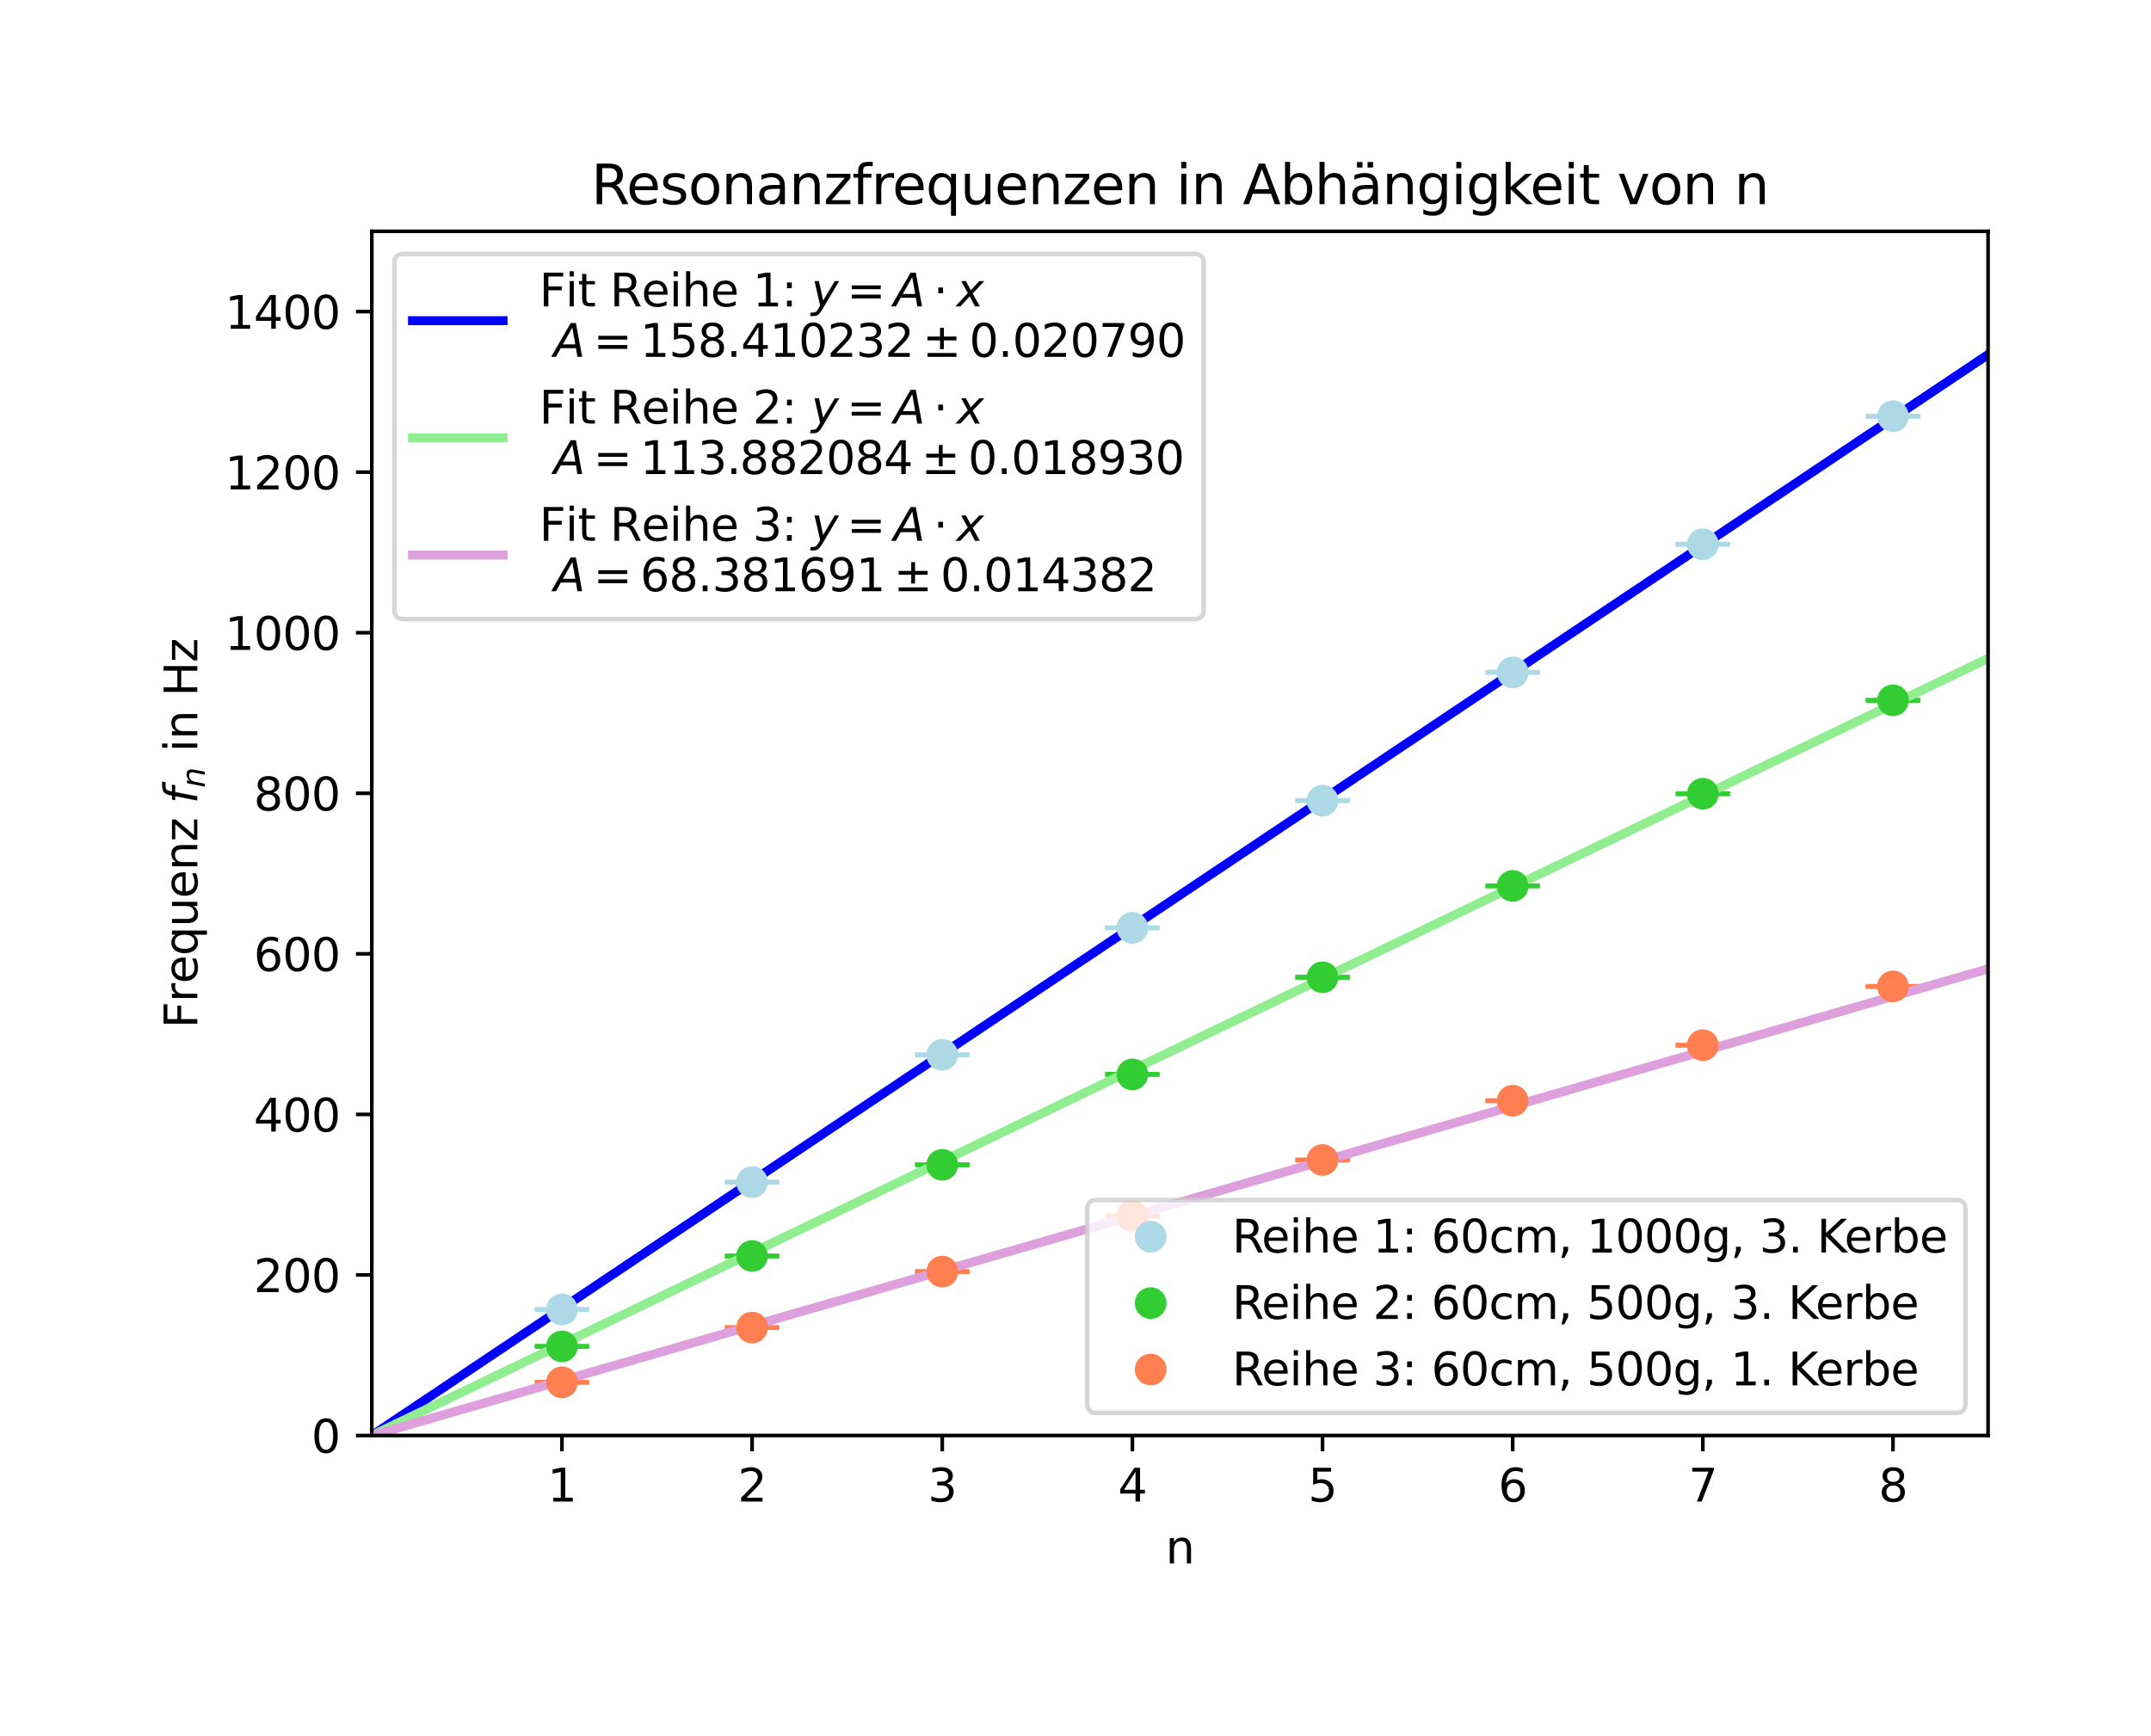 <?xml version="1.0" encoding="utf-8" standalone="no"?>
<!DOCTYPE svg PUBLIC "-//W3C//DTD SVG 1.1//EN"
  "http://www.w3.org/Graphics/SVG/1.1/DTD/svg11.dtd">
<svg xmlns:xlink="http://www.w3.org/1999/xlink" width="475.27pt" height="383.586pt" viewBox="0 0 475.27 383.586" xmlns="http://www.w3.org/2000/svg" version="1.1">
 <defs>
  <style type="text/css">*{stroke-linejoin: round; stroke-linecap: butt}</style>
 </defs>
 <g id="figure_1">
  <g id="patch_1">
   <path d="M 0 383.586 
L 475.27 383.586 
L 475.27 0 
L 0 0 
z
" style="fill: #ffffff"/>
  </g>
  <g id="axes_1">
   <g id="patch_2">
    <path d="M 82.15 317.23 
L 439.27 317.23 
L 439.27 51.118 
L 82.15 51.118 
z
" style="fill: #ffffff"/>
   </g>
   <g id="matplotlib.axis_1">
    <g id="xtick_1">
     <g id="line2d_1">
      <defs>
       <path id="m1a5e7a8544" d="M 0 0 
L 0 3.5 
" style="stroke: #000000; stroke-width: 0.8"/>
      </defs>
      <g>
       <use xlink:href="#m1a5e7a8544" x="124.164" y="317.23" style="stroke: #000000; stroke-width: 0.8"/>
      </g>
     </g>
     <g id="text_1">
      <!-- 1 -->
      <g transform="translate(120.983 331.829) scale(0.1 -0.1)">
       <defs>
        <path id="DejaVuSans-31" d="M 794 531 
L 1825 531 
L 1825 4091 
L 703 3866 
L 703 4441 
L 1819 4666 
L 2450 4666 
L 2450 531 
L 3481 531 
L 3481 0 
L 794 0 
L 794 531 
z
" transform="scale(0.016)"/>
       </defs>
       <use xlink:href="#DejaVuSans-31"/>
      </g>
     </g>
    </g>
    <g id="xtick_2">
     <g id="line2d_2">
      <g>
       <use xlink:href="#m1a5e7a8544" x="166.178" y="317.23" style="stroke: #000000; stroke-width: 0.8"/>
      </g>
     </g>
     <g id="text_2">
      <!-- 2 -->
      <g transform="translate(162.997 331.829) scale(0.1 -0.1)">
       <defs>
        <path id="DejaVuSans-32" d="M 1228 531 
L 3431 531 
L 3431 0 
L 469 0 
L 469 531 
Q 828 903 1448 1529 
Q 2069 2156 2228 2338 
Q 2531 2678 2651 2914 
Q 2772 3150 2772 3378 
Q 2772 3750 2511 3984 
Q 2250 4219 1831 4219 
Q 1534 4219 1204 4116 
Q 875 4013 500 3803 
L 500 4441 
Q 881 4594 1212 4672 
Q 1544 4750 1819 4750 
Q 2544 4750 2975 4387 
Q 3406 4025 3406 3419 
Q 3406 3131 3298 2873 
Q 3191 2616 2906 2266 
Q 2828 2175 2409 1742 
Q 1991 1309 1228 531 
z
" transform="scale(0.016)"/>
       </defs>
       <use xlink:href="#DejaVuSans-32"/>
      </g>
     </g>
    </g>
    <g id="xtick_3">
     <g id="line2d_3">
      <g>
       <use xlink:href="#m1a5e7a8544" x="208.192" y="317.23" style="stroke: #000000; stroke-width: 0.8"/>
      </g>
     </g>
     <g id="text_3">
      <!-- 3 -->
      <g transform="translate(205.011 331.829) scale(0.1 -0.1)">
       <defs>
        <path id="DejaVuSans-33" d="M 2597 2516 
Q 3050 2419 3304 2112 
Q 3559 1806 3559 1356 
Q 3559 666 3084 287 
Q 2609 -91 1734 -91 
Q 1441 -91 1130 -33 
Q 819 25 488 141 
L 488 750 
Q 750 597 1062 519 
Q 1375 441 1716 441 
Q 2309 441 2620 675 
Q 2931 909 2931 1356 
Q 2931 1769 2642 2001 
Q 2353 2234 1838 2234 
L 1294 2234 
L 1294 2753 
L 1863 2753 
Q 2328 2753 2575 2939 
Q 2822 3125 2822 3475 
Q 2822 3834 2567 4026 
Q 2313 4219 1838 4219 
Q 1578 4219 1281 4162 
Q 984 4106 628 3988 
L 628 4550 
Q 988 4650 1302 4700 
Q 1616 4750 1894 4750 
Q 2613 4750 3031 4423 
Q 3450 4097 3450 3541 
Q 3450 3153 3228 2886 
Q 3006 2619 2597 2516 
z
" transform="scale(0.016)"/>
       </defs>
       <use xlink:href="#DejaVuSans-33"/>
      </g>
     </g>
    </g>
    <g id="xtick_4">
     <g id="line2d_4">
      <g>
       <use xlink:href="#m1a5e7a8544" x="250.206" y="317.23" style="stroke: #000000; stroke-width: 0.8"/>
      </g>
     </g>
     <g id="text_4">
      <!-- 4 -->
      <g transform="translate(247.025 331.829) scale(0.1 -0.1)">
       <defs>
        <path id="DejaVuSans-34" d="M 2419 4116 
L 825 1625 
L 2419 1625 
L 2419 4116 
z
M 2253 4666 
L 3047 4666 
L 3047 1625 
L 3713 1625 
L 3713 1100 
L 3047 1100 
L 3047 0 
L 2419 0 
L 2419 1100 
L 313 1100 
L 313 1709 
L 2253 4666 
z
" transform="scale(0.016)"/>
       </defs>
       <use xlink:href="#DejaVuSans-34"/>
      </g>
     </g>
    </g>
    <g id="xtick_5">
     <g id="line2d_5">
      <g>
       <use xlink:href="#m1a5e7a8544" x="292.221" y="317.23" style="stroke: #000000; stroke-width: 0.8"/>
      </g>
     </g>
     <g id="text_5">
      <!-- 5 -->
      <g transform="translate(289.039 331.829) scale(0.1 -0.1)">
       <defs>
        <path id="DejaVuSans-35" d="M 691 4666 
L 3169 4666 
L 3169 4134 
L 1269 4134 
L 1269 2991 
Q 1406 3038 1543 3061 
Q 1681 3084 1819 3084 
Q 2600 3084 3056 2656 
Q 3513 2228 3513 1497 
Q 3513 744 3044 326 
Q 2575 -91 1722 -91 
Q 1428 -91 1123 -41 
Q 819 9 494 109 
L 494 744 
Q 775 591 1075 516 
Q 1375 441 1709 441 
Q 2250 441 2565 725 
Q 2881 1009 2881 1497 
Q 2881 1984 2565 2268 
Q 2250 2553 1709 2553 
Q 1456 2553 1204 2497 
Q 953 2441 691 2322 
L 691 4666 
z
" transform="scale(0.016)"/>
       </defs>
       <use xlink:href="#DejaVuSans-35"/>
      </g>
     </g>
    </g>
    <g id="xtick_6">
     <g id="line2d_6">
      <g>
       <use xlink:href="#m1a5e7a8544" x="334.235" y="317.23" style="stroke: #000000; stroke-width: 0.8"/>
      </g>
     </g>
     <g id="text_6">
      <!-- 6 -->
      <g transform="translate(331.053 331.829) scale(0.1 -0.1)">
       <defs>
        <path id="DejaVuSans-36" d="M 2113 2584 
Q 1688 2584 1439 2293 
Q 1191 2003 1191 1497 
Q 1191 994 1439 701 
Q 1688 409 2113 409 
Q 2538 409 2786 701 
Q 3034 994 3034 1497 
Q 3034 2003 2786 2293 
Q 2538 2584 2113 2584 
z
M 3366 4563 
L 3366 3988 
Q 3128 4100 2886 4159 
Q 2644 4219 2406 4219 
Q 1781 4219 1451 3797 
Q 1122 3375 1075 2522 
Q 1259 2794 1537 2939 
Q 1816 3084 2150 3084 
Q 2853 3084 3261 2657 
Q 3669 2231 3669 1497 
Q 3669 778 3244 343 
Q 2819 -91 2113 -91 
Q 1303 -91 875 529 
Q 447 1150 447 2328 
Q 447 3434 972 4092 
Q 1497 4750 2381 4750 
Q 2619 4750 2861 4703 
Q 3103 4656 3366 4563 
z
" transform="scale(0.016)"/>
       </defs>
       <use xlink:href="#DejaVuSans-36"/>
      </g>
     </g>
    </g>
    <g id="xtick_7">
     <g id="line2d_7">
      <g>
       <use xlink:href="#m1a5e7a8544" x="376.249" y="317.23" style="stroke: #000000; stroke-width: 0.8"/>
      </g>
     </g>
     <g id="text_7">
      <!-- 7 -->
      <g transform="translate(373.068 331.829) scale(0.1 -0.1)">
       <defs>
        <path id="DejaVuSans-37" d="M 525 4666 
L 3525 4666 
L 3525 4397 
L 1831 0 
L 1172 0 
L 2766 4134 
L 525 4134 
L 525 4666 
z
" transform="scale(0.016)"/>
       </defs>
       <use xlink:href="#DejaVuSans-37"/>
      </g>
     </g>
    </g>
    <g id="xtick_8">
     <g id="line2d_8">
      <g>
       <use xlink:href="#m1a5e7a8544" x="418.263" y="317.23" style="stroke: #000000; stroke-width: 0.8"/>
      </g>
     </g>
     <g id="text_8">
      <!-- 8 -->
      <g transform="translate(415.082 331.829) scale(0.1 -0.1)">
       <defs>
        <path id="DejaVuSans-38" d="M 2034 2216 
Q 1584 2216 1326 1975 
Q 1069 1734 1069 1313 
Q 1069 891 1326 650 
Q 1584 409 2034 409 
Q 2484 409 2743 651 
Q 3003 894 3003 1313 
Q 3003 1734 2745 1975 
Q 2488 2216 2034 2216 
z
M 1403 2484 
Q 997 2584 770 2862 
Q 544 3141 544 3541 
Q 544 4100 942 4425 
Q 1341 4750 2034 4750 
Q 2731 4750 3128 4425 
Q 3525 4100 3525 3541 
Q 3525 3141 3298 2862 
Q 3072 2584 2669 2484 
Q 3125 2378 3379 2068 
Q 3634 1759 3634 1313 
Q 3634 634 3220 271 
Q 2806 -91 2034 -91 
Q 1263 -91 848 271 
Q 434 634 434 1313 
Q 434 1759 690 2068 
Q 947 2378 1403 2484 
z
M 1172 3481 
Q 1172 3119 1398 2916 
Q 1625 2713 2034 2713 
Q 2441 2713 2670 2916 
Q 2900 3119 2900 3481 
Q 2900 3844 2670 4047 
Q 2441 4250 2034 4250 
Q 1625 4250 1398 4047 
Q 1172 3844 1172 3481 
z
" transform="scale(0.016)"/>
       </defs>
       <use xlink:href="#DejaVuSans-38"/>
      </g>
     </g>
    </g>
    <g id="text_9">
     <!-- n -->
     <g transform="translate(257.541 345.507) scale(0.1 -0.1)">
      <defs>
       <path id="DejaVuSans-6e" d="M 3513 2113 
L 3513 0 
L 2938 0 
L 2938 2094 
Q 2938 2591 2744 2837 
Q 2550 3084 2163 3084 
Q 1697 3084 1428 2787 
Q 1159 2491 1159 1978 
L 1159 0 
L 581 0 
L 581 3500 
L 1159 3500 
L 1159 2956 
Q 1366 3272 1645 3428 
Q 1925 3584 2291 3584 
Q 2894 3584 3203 3211 
Q 3513 2838 3513 2113 
z
" transform="scale(0.016)"/>
      </defs>
      <use xlink:href="#DejaVuSans-6e"/>
     </g>
    </g>
   </g>
   <g id="matplotlib.axis_2">
    <g id="ytick_1">
     <g id="line2d_9">
      <defs>
       <path id="m12c8ba978e" d="M 0 0 
L -3.5 0 
" style="stroke: #000000; stroke-width: 0.8"/>
      </defs>
      <g>
       <use xlink:href="#m12c8ba978e" x="82.15" y="317.23" style="stroke: #000000; stroke-width: 0.8"/>
      </g>
     </g>
     <g id="text_10">
      <!-- 0 -->
      <g transform="translate(68.787 321.029) scale(0.1 -0.1)">
       <defs>
        <path id="DejaVuSans-30" d="M 2034 4250 
Q 1547 4250 1301 3770 
Q 1056 3291 1056 2328 
Q 1056 1369 1301 889 
Q 1547 409 2034 409 
Q 2525 409 2770 889 
Q 3016 1369 3016 2328 
Q 3016 3291 2770 3770 
Q 2525 4250 2034 4250 
z
M 2034 4750 
Q 2819 4750 3233 4129 
Q 3647 3509 3647 2328 
Q 3647 1150 3233 529 
Q 2819 -91 2034 -91 
Q 1250 -91 836 529 
Q 422 1150 422 2328 
Q 422 3509 836 4129 
Q 1250 4750 2034 4750 
z
" transform="scale(0.016)"/>
       </defs>
       <use xlink:href="#DejaVuSans-30"/>
      </g>
     </g>
    </g>
    <g id="ytick_2">
     <g id="line2d_10">
      <g>
       <use xlink:href="#m12c8ba978e" x="82.15" y="281.749" style="stroke: #000000; stroke-width: 0.8"/>
      </g>
     </g>
     <g id="text_11">
      <!-- 200 -->
      <g transform="translate(56.062 285.548) scale(0.1 -0.1)">
       <use xlink:href="#DejaVuSans-32"/>
       <use xlink:href="#DejaVuSans-30" transform="translate(63.623 0)"/>
       <use xlink:href="#DejaVuSans-30" transform="translate(127.246 0)"/>
      </g>
     </g>
    </g>
    <g id="ytick_3">
     <g id="line2d_11">
      <g>
       <use xlink:href="#m12c8ba978e" x="82.15" y="246.267" style="stroke: #000000; stroke-width: 0.8"/>
      </g>
     </g>
     <g id="text_12">
      <!-- 400 -->
      <g transform="translate(56.062 250.066) scale(0.1 -0.1)">
       <use xlink:href="#DejaVuSans-34"/>
       <use xlink:href="#DejaVuSans-30" transform="translate(63.623 0)"/>
       <use xlink:href="#DejaVuSans-30" transform="translate(127.246 0)"/>
      </g>
     </g>
    </g>
    <g id="ytick_4">
     <g id="line2d_12">
      <g>
       <use xlink:href="#m12c8ba978e" x="82.15" y="210.785" style="stroke: #000000; stroke-width: 0.8"/>
      </g>
     </g>
     <g id="text_13">
      <!-- 600 -->
      <g transform="translate(56.062 214.585) scale(0.1 -0.1)">
       <use xlink:href="#DejaVuSans-36"/>
       <use xlink:href="#DejaVuSans-30" transform="translate(63.623 0)"/>
       <use xlink:href="#DejaVuSans-30" transform="translate(127.246 0)"/>
      </g>
     </g>
    </g>
    <g id="ytick_5">
     <g id="line2d_13">
      <g>
       <use xlink:href="#m12c8ba978e" x="82.15" y="175.304" style="stroke: #000000; stroke-width: 0.8"/>
      </g>
     </g>
     <g id="text_14">
      <!-- 800 -->
      <g transform="translate(56.062 179.103) scale(0.1 -0.1)">
       <use xlink:href="#DejaVuSans-38"/>
       <use xlink:href="#DejaVuSans-30" transform="translate(63.623 0)"/>
       <use xlink:href="#DejaVuSans-30" transform="translate(127.246 0)"/>
      </g>
     </g>
    </g>
    <g id="ytick_6">
     <g id="line2d_14">
      <g>
       <use xlink:href="#m12c8ba978e" x="82.15" y="139.822" style="stroke: #000000; stroke-width: 0.8"/>
      </g>
     </g>
     <g id="text_15">
      <!-- 1000 -->
      <g transform="translate(49.7 143.621) scale(0.1 -0.1)">
       <use xlink:href="#DejaVuSans-31"/>
       <use xlink:href="#DejaVuSans-30" transform="translate(63.623 0)"/>
       <use xlink:href="#DejaVuSans-30" transform="translate(127.246 0)"/>
       <use xlink:href="#DejaVuSans-30" transform="translate(190.869 0)"/>
      </g>
     </g>
    </g>
    <g id="ytick_7">
     <g id="line2d_15">
      <g>
       <use xlink:href="#m12c8ba978e" x="82.15" y="104.341" style="stroke: #000000; stroke-width: 0.8"/>
      </g>
     </g>
     <g id="text_16">
      <!-- 1200 -->
      <g transform="translate(49.7 108.14) scale(0.1 -0.1)">
       <use xlink:href="#DejaVuSans-31"/>
       <use xlink:href="#DejaVuSans-32" transform="translate(63.623 0)"/>
       <use xlink:href="#DejaVuSans-30" transform="translate(127.246 0)"/>
       <use xlink:href="#DejaVuSans-30" transform="translate(190.869 0)"/>
      </g>
     </g>
    </g>
    <g id="ytick_8">
     <g id="line2d_16">
      <g>
       <use xlink:href="#m12c8ba978e" x="82.15" y="68.859" style="stroke: #000000; stroke-width: 0.8"/>
      </g>
     </g>
     <g id="text_17">
      <!-- 1400 -->
      <g transform="translate(49.7 72.658) scale(0.1 -0.1)">
       <use xlink:href="#DejaVuSans-31"/>
       <use xlink:href="#DejaVuSans-34" transform="translate(63.623 0)"/>
       <use xlink:href="#DejaVuSans-30" transform="translate(127.246 0)"/>
       <use xlink:href="#DejaVuSans-30" transform="translate(190.869 0)"/>
      </g>
     </g>
    </g>
    <g id="text_18">
     <!-- Frequenz $f_n$ in Hz -->
     <g transform="translate(43.6 227.224) rotate(-90) scale(0.1 -0.1)">
      <defs>
       <path id="DejaVuSans-46" d="M 628 4666 
L 3309 4666 
L 3309 4134 
L 1259 4134 
L 1259 2759 
L 3109 2759 
L 3109 2228 
L 1259 2228 
L 1259 0 
L 628 0 
L 628 4666 
z
" transform="scale(0.016)"/>
       <path id="DejaVuSans-72" d="M 2631 2963 
Q 2534 3019 2420 3045 
Q 2306 3072 2169 3072 
Q 1681 3072 1420 2755 
Q 1159 2438 1159 1844 
L 1159 0 
L 581 0 
L 581 3500 
L 1159 3500 
L 1159 2956 
Q 1341 3275 1631 3429 
Q 1922 3584 2338 3584 
Q 2397 3584 2469 3576 
Q 2541 3569 2628 3553 
L 2631 2963 
z
" transform="scale(0.016)"/>
       <path id="DejaVuSans-65" d="M 3597 1894 
L 3597 1613 
L 953 1613 
Q 991 1019 1311 708 
Q 1631 397 2203 397 
Q 2534 397 2845 478 
Q 3156 559 3463 722 
L 3463 178 
Q 3153 47 2828 -22 
Q 2503 -91 2169 -91 
Q 1331 -91 842 396 
Q 353 884 353 1716 
Q 353 2575 817 3079 
Q 1281 3584 2069 3584 
Q 2775 3584 3186 3129 
Q 3597 2675 3597 1894 
z
M 3022 2063 
Q 3016 2534 2758 2815 
Q 2500 3097 2075 3097 
Q 1594 3097 1305 2825 
Q 1016 2553 972 2059 
L 3022 2063 
z
" transform="scale(0.016)"/>
       <path id="DejaVuSans-71" d="M 947 1747 
Q 947 1113 1208 752 
Q 1469 391 1925 391 
Q 2381 391 2643 752 
Q 2906 1113 2906 1747 
Q 2906 2381 2643 2742 
Q 2381 3103 1925 3103 
Q 1469 3103 1208 2742 
Q 947 2381 947 1747 
z
M 2906 525 
Q 2725 213 2448 61 
Q 2172 -91 1784 -91 
Q 1150 -91 751 415 
Q 353 922 353 1747 
Q 353 2572 751 3078 
Q 1150 3584 1784 3584 
Q 2172 3584 2448 3432 
Q 2725 3281 2906 2969 
L 2906 3500 
L 3481 3500 
L 3481 -1331 
L 2906 -1331 
L 2906 525 
z
" transform="scale(0.016)"/>
       <path id="DejaVuSans-75" d="M 544 1381 
L 544 3500 
L 1119 3500 
L 1119 1403 
Q 1119 906 1312 657 
Q 1506 409 1894 409 
Q 2359 409 2629 706 
Q 2900 1003 2900 1516 
L 2900 3500 
L 3475 3500 
L 3475 0 
L 2900 0 
L 2900 538 
Q 2691 219 2414 64 
Q 2138 -91 1772 -91 
Q 1169 -91 856 284 
Q 544 659 544 1381 
z
M 1991 3584 
L 1991 3584 
z
" transform="scale(0.016)"/>
       <path id="DejaVuSans-7a" d="M 353 3500 
L 3084 3500 
L 3084 2975 
L 922 459 
L 3084 459 
L 3084 0 
L 275 0 
L 275 525 
L 2438 3041 
L 353 3041 
L 353 3500 
z
" transform="scale(0.016)"/>
       <path id="DejaVuSans-20" transform="scale(0.016)"/>
       <path id="DejaVuSans-Oblique-66" d="M 3059 4863 
L 2969 4384 
L 2419 4384 
Q 2106 4384 1964 4261 
Q 1822 4138 1753 3809 
L 1691 3500 
L 2638 3500 
L 2553 3053 
L 1606 3053 
L 1013 0 
L 434 0 
L 1031 3053 
L 481 3053 
L 563 3500 
L 1113 3500 
L 1159 3744 
Q 1278 4363 1576 4613 
Q 1875 4863 2516 4863 
L 3059 4863 
z
" transform="scale(0.016)"/>
       <path id="DejaVuSans-Oblique-6e" d="M 3566 2113 
L 3156 0 
L 2578 0 
L 2988 2091 
Q 3016 2238 3031 2350 
Q 3047 2463 3047 2528 
Q 3047 2791 2881 2937 
Q 2716 3084 2419 3084 
Q 1956 3084 1622 2776 
Q 1288 2469 1184 1941 
L 800 0 
L 225 0 
L 903 3500 
L 1478 3500 
L 1363 2950 
Q 1603 3253 1940 3418 
Q 2278 3584 2650 3584 
Q 3113 3584 3367 3334 
Q 3622 3084 3622 2631 
Q 3622 2519 3608 2391 
Q 3594 2263 3566 2113 
z
" transform="scale(0.016)"/>
       <path id="DejaVuSans-69" d="M 603 3500 
L 1178 3500 
L 1178 0 
L 603 0 
L 603 3500 
z
M 603 4863 
L 1178 4863 
L 1178 4134 
L 603 4134 
L 603 4863 
z
" transform="scale(0.016)"/>
       <path id="DejaVuSans-48" d="M 628 4666 
L 1259 4666 
L 1259 2753 
L 3553 2753 
L 3553 4666 
L 4184 4666 
L 4184 0 
L 3553 0 
L 3553 2222 
L 1259 2222 
L 1259 0 
L 628 0 
L 628 4666 
z
" transform="scale(0.016)"/>
      </defs>
      <use xlink:href="#DejaVuSans-46" transform="translate(0 0.016)"/>
      <use xlink:href="#DejaVuSans-72" transform="translate(57.52 0.016)"/>
      <use xlink:href="#DejaVuSans-65" transform="translate(98.633 0.016)"/>
      <use xlink:href="#DejaVuSans-71" transform="translate(160.156 0.016)"/>
      <use xlink:href="#DejaVuSans-75" transform="translate(223.633 0.016)"/>
      <use xlink:href="#DejaVuSans-65" transform="translate(287.012 0.016)"/>
      <use xlink:href="#DejaVuSans-6e" transform="translate(348.535 0.016)"/>
      <use xlink:href="#DejaVuSans-7a" transform="translate(411.914 0.016)"/>
      <use xlink:href="#DejaVuSans-20" transform="translate(464.404 0.016)"/>
      <use xlink:href="#DejaVuSans-Oblique-66" transform="translate(496.191 0.016)"/>
      <use xlink:href="#DejaVuSans-Oblique-6e" transform="translate(531.396 -16.391) scale(0.7)"/>
      <use xlink:href="#DejaVuSans-20" transform="translate(578.496 0.016)"/>
      <use xlink:href="#DejaVuSans-69" transform="translate(610.283 0.016)"/>
      <use xlink:href="#DejaVuSans-6e" transform="translate(638.066 0.016)"/>
      <use xlink:href="#DejaVuSans-20" transform="translate(701.445 0.016)"/>
      <use xlink:href="#DejaVuSans-48" transform="translate(733.232 0.016)"/>
      <use xlink:href="#DejaVuSans-7a" transform="translate(808.428 0.016)"/>
     </g>
    </g>
   </g>
   <g id="LineCollection_1">
    <path d="M 124.164 289.422 
L 124.164 289.346 
" clip-path="url(#p70e20f00a2)" style="fill: none; stroke: #add8e6; stroke-width: 1.5"/>
    <path d="M 166.178 261.281 
L 166.178 261.199 
" clip-path="url(#p70e20f00a2)" style="fill: none; stroke: #add8e6; stroke-width: 1.5"/>
    <path d="M 208.192 233.147 
L 208.192 233.059 
" clip-path="url(#p70e20f00a2)" style="fill: none; stroke: #add8e6; stroke-width: 1.5"/>
    <path d="M 250.206 205.084 
L 250.206 204.991 
" clip-path="url(#p70e20f00a2)" style="fill: none; stroke: #add8e6; stroke-width: 1.5"/>
    <path d="M 292.221 176.985 
L 292.221 176.886 
" clip-path="url(#p70e20f00a2)" style="fill: none; stroke: #add8e6; stroke-width: 1.5"/>
    <path d="M 334.235 148.638 
L 334.235 148.534 
" clip-path="url(#p70e20f00a2)" style="fill: none; stroke: #add8e6; stroke-width: 1.5"/>
    <path d="M 376.249 120.327 
L 376.249 120.217 
" clip-path="url(#p70e20f00a2)" style="fill: none; stroke: #add8e6; stroke-width: 1.5"/>
    <path d="M 418.263 92.051 
L 418.263 91.935 
" clip-path="url(#p70e20f00a2)" style="fill: none; stroke: #add8e6; stroke-width: 1.5"/>
   </g>
   <g id="line2d_17">
    <defs>
     <path id="m5b63af41d8" d="M 6 0 
L -6 -0 
" style="stroke: #add8e6"/>
    </defs>
    <g clip-path="url(#p70e20f00a2)">
     <use xlink:href="#m5b63af41d8" x="124.164" y="289.422" style="fill: #add8e6; stroke: #add8e6"/>
     <use xlink:href="#m5b63af41d8" x="166.178" y="261.281" style="fill: #add8e6; stroke: #add8e6"/>
     <use xlink:href="#m5b63af41d8" x="208.192" y="233.147" style="fill: #add8e6; stroke: #add8e6"/>
     <use xlink:href="#m5b63af41d8" x="250.206" y="205.084" style="fill: #add8e6; stroke: #add8e6"/>
     <use xlink:href="#m5b63af41d8" x="292.221" y="176.985" style="fill: #add8e6; stroke: #add8e6"/>
     <use xlink:href="#m5b63af41d8" x="334.235" y="148.638" style="fill: #add8e6; stroke: #add8e6"/>
     <use xlink:href="#m5b63af41d8" x="376.249" y="120.327" style="fill: #add8e6; stroke: #add8e6"/>
     <use xlink:href="#m5b63af41d8" x="418.263" y="92.051" style="fill: #add8e6; stroke: #add8e6"/>
    </g>
   </g>
   <g id="line2d_18">
    <g clip-path="url(#p70e20f00a2)">
     <use xlink:href="#m5b63af41d8" x="124.164" y="289.346" style="fill: #add8e6; stroke: #add8e6"/>
     <use xlink:href="#m5b63af41d8" x="166.178" y="261.199" style="fill: #add8e6; stroke: #add8e6"/>
     <use xlink:href="#m5b63af41d8" x="208.192" y="233.059" style="fill: #add8e6; stroke: #add8e6"/>
     <use xlink:href="#m5b63af41d8" x="250.206" y="204.991" style="fill: #add8e6; stroke: #add8e6"/>
     <use xlink:href="#m5b63af41d8" x="292.221" y="176.886" style="fill: #add8e6; stroke: #add8e6"/>
     <use xlink:href="#m5b63af41d8" x="334.235" y="148.534" style="fill: #add8e6; stroke: #add8e6"/>
     <use xlink:href="#m5b63af41d8" x="376.249" y="120.217" style="fill: #add8e6; stroke: #add8e6"/>
     <use xlink:href="#m5b63af41d8" x="418.263" y="91.935" style="fill: #add8e6; stroke: #add8e6"/>
    </g>
   </g>
   <g id="LineCollection_2">
    <path d="M 124.164 297.575 
L 124.164 297.5 
" clip-path="url(#p70e20f00a2)" style="fill: none; stroke: #32cd32; stroke-width: 1.5"/>
    <path d="M 166.178 277.601 
L 166.178 277.522 
" clip-path="url(#p70e20f00a2)" style="fill: none; stroke: #32cd32; stroke-width: 1.5"/>
    <path d="M 208.192 257.45 
L 208.192 257.367 
" clip-path="url(#p70e20f00a2)" style="fill: none; stroke: #32cd32; stroke-width: 1.5"/>
    <path d="M 250.206 237.475 
L 250.206 237.389 
" clip-path="url(#p70e20f00a2)" style="fill: none; stroke: #32cd32; stroke-width: 1.5"/>
    <path d="M 292.221 216.011 
L 292.221 215.92 
" clip-path="url(#p70e20f00a2)" style="fill: none; stroke: #32cd32; stroke-width: 1.5"/>
    <path d="M 334.235 195.824 
L 334.235 195.729 
" clip-path="url(#p70e20f00a2)" style="fill: none; stroke: #32cd32; stroke-width: 1.5"/>
    <path d="M 376.249 175.46 
L 376.249 175.361 
" clip-path="url(#p70e20f00a2)" style="fill: none; stroke: #32cd32; stroke-width: 1.5"/>
    <path d="M 418.263 154.812 
L 418.263 154.708 
" clip-path="url(#p70e20f00a2)" style="fill: none; stroke: #32cd32; stroke-width: 1.5"/>
   </g>
   <g id="line2d_19">
    <defs>
     <path id="mc35e234e1b" d="M 6 0 
L -6 -0 
" style="stroke: #32cd32"/>
    </defs>
    <g clip-path="url(#p70e20f00a2)">
     <use xlink:href="#mc35e234e1b" x="124.164" y="297.575" style="fill: #32cd32; stroke: #32cd32"/>
     <use xlink:href="#mc35e234e1b" x="166.178" y="277.601" style="fill: #32cd32; stroke: #32cd32"/>
     <use xlink:href="#mc35e234e1b" x="208.192" y="257.45" style="fill: #32cd32; stroke: #32cd32"/>
     <use xlink:href="#mc35e234e1b" x="250.206" y="237.475" style="fill: #32cd32; stroke: #32cd32"/>
     <use xlink:href="#mc35e234e1b" x="292.221" y="216.011" style="fill: #32cd32; stroke: #32cd32"/>
     <use xlink:href="#mc35e234e1b" x="334.235" y="195.824" style="fill: #32cd32; stroke: #32cd32"/>
     <use xlink:href="#mc35e234e1b" x="376.249" y="175.46" style="fill: #32cd32; stroke: #32cd32"/>
     <use xlink:href="#mc35e234e1b" x="418.263" y="154.812" style="fill: #32cd32; stroke: #32cd32"/>
    </g>
   </g>
   <g id="line2d_20">
    <g clip-path="url(#p70e20f00a2)">
     <use xlink:href="#mc35e234e1b" x="124.164" y="297.5" style="fill: #32cd32; stroke: #32cd32"/>
     <use xlink:href="#mc35e234e1b" x="166.178" y="277.522" style="fill: #32cd32; stroke: #32cd32"/>
     <use xlink:href="#mc35e234e1b" x="208.192" y="257.367" style="fill: #32cd32; stroke: #32cd32"/>
     <use xlink:href="#mc35e234e1b" x="250.206" y="237.389" style="fill: #32cd32; stroke: #32cd32"/>
     <use xlink:href="#mc35e234e1b" x="292.221" y="215.92" style="fill: #32cd32; stroke: #32cd32"/>
     <use xlink:href="#mc35e234e1b" x="334.235" y="195.729" style="fill: #32cd32; stroke: #32cd32"/>
     <use xlink:href="#mc35e234e1b" x="376.249" y="175.361" style="fill: #32cd32; stroke: #32cd32"/>
     <use xlink:href="#mc35e234e1b" x="418.263" y="154.708" style="fill: #32cd32; stroke: #32cd32"/>
    </g>
   </g>
   <g id="LineCollection_3">
    <path d="M 124.164 305.48 
L 124.164 305.47 
" clip-path="url(#p70e20f00a2)" style="fill: none; stroke: #ff7f50; stroke-width: 1.5"/>
    <path d="M 166.178 293.424 
L 166.178 293.349 
" clip-path="url(#p70e20f00a2)" style="fill: none; stroke: #ff7f50; stroke-width: 1.5"/>
    <path d="M 208.192 281.05 
L 208.192 280.971 
" clip-path="url(#p70e20f00a2)" style="fill: none; stroke: #ff7f50; stroke-width: 1.5"/>
    <path d="M 250.206 268.767 
L 250.206 268.686 
" clip-path="url(#p70e20f00a2)" style="fill: none; stroke: #ff7f50; stroke-width: 1.5"/>
    <path d="M 292.221 256.385 
L 292.221 256.302 
" clip-path="url(#p70e20f00a2)" style="fill: none; stroke: #ff7f50; stroke-width: 1.5"/>
    <path d="M 334.235 243.294 
L 334.235 243.208 
" clip-path="url(#p70e20f00a2)" style="fill: none; stroke: #ff7f50; stroke-width: 1.5"/>
    <path d="M 376.249 231.018 
L 376.249 230.93 
" clip-path="url(#p70e20f00a2)" style="fill: none; stroke: #ff7f50; stroke-width: 1.5"/>
    <path d="M 418.263 218.033 
L 418.263 217.943 
" clip-path="url(#p70e20f00a2)" style="fill: none; stroke: #ff7f50; stroke-width: 1.5"/>
   </g>
   <g id="line2d_21">
    <defs>
     <path id="mb82bf1201c" d="M 6 0 
L -6 -0 
" style="stroke: #ff7f50"/>
    </defs>
    <g clip-path="url(#p70e20f00a2)">
     <use xlink:href="#mb82bf1201c" x="124.164" y="305.48" style="fill: #ff7f50; stroke: #ff7f50"/>
     <use xlink:href="#mb82bf1201c" x="166.178" y="293.424" style="fill: #ff7f50; stroke: #ff7f50"/>
     <use xlink:href="#mb82bf1201c" x="208.192" y="281.05" style="fill: #ff7f50; stroke: #ff7f50"/>
     <use xlink:href="#mb82bf1201c" x="250.206" y="268.767" style="fill: #ff7f50; stroke: #ff7f50"/>
     <use xlink:href="#mb82bf1201c" x="292.221" y="256.385" style="fill: #ff7f50; stroke: #ff7f50"/>
     <use xlink:href="#mb82bf1201c" x="334.235" y="243.294" style="fill: #ff7f50; stroke: #ff7f50"/>
     <use xlink:href="#mb82bf1201c" x="376.249" y="231.018" style="fill: #ff7f50; stroke: #ff7f50"/>
     <use xlink:href="#mb82bf1201c" x="418.263" y="218.033" style="fill: #ff7f50; stroke: #ff7f50"/>
    </g>
   </g>
   <g id="line2d_22">
    <g clip-path="url(#p70e20f00a2)">
     <use xlink:href="#mb82bf1201c" x="124.164" y="305.47" style="fill: #ff7f50; stroke: #ff7f50"/>
     <use xlink:href="#mb82bf1201c" x="166.178" y="293.349" style="fill: #ff7f50; stroke: #ff7f50"/>
     <use xlink:href="#mb82bf1201c" x="208.192" y="280.971" style="fill: #ff7f50; stroke: #ff7f50"/>
     <use xlink:href="#mb82bf1201c" x="250.206" y="268.686" style="fill: #ff7f50; stroke: #ff7f50"/>
     <use xlink:href="#mb82bf1201c" x="292.221" y="256.302" style="fill: #ff7f50; stroke: #ff7f50"/>
     <use xlink:href="#mb82bf1201c" x="334.235" y="243.208" style="fill: #ff7f50; stroke: #ff7f50"/>
     <use xlink:href="#mb82bf1201c" x="376.249" y="230.93" style="fill: #ff7f50; stroke: #ff7f50"/>
     <use xlink:href="#mb82bf1201c" x="418.263" y="217.943" style="fill: #ff7f50; stroke: #ff7f50"/>
    </g>
   </g>
   <g id="line2d_23">
    <path d="M 82.15 317.23 
L 476.27 53.603 
L 476.27 53.603 
" clip-path="url(#p70e20f00a2)" style="fill: none; stroke: #0000ff; stroke-width: 2; stroke-linecap: square"/>
   </g>
   <g id="line2d_24">
    <path d="M 82.15 317.23 
L 476.27 127.707 
L 476.27 127.707 
" clip-path="url(#p70e20f00a2)" style="fill: none; stroke: #90ee90; stroke-width: 2; stroke-linecap: square"/>
   </g>
   <g id="line2d_25">
    <path d="M 82.15 317.23 
L 476.27 203.429 
L 476.27 203.429 
" clip-path="url(#p70e20f00a2)" style="fill: none; stroke: #dda0dd; stroke-width: 2; stroke-linecap: square"/>
   </g>
   <g id="line2d_26">
    <defs>
     <path id="mee798b4e4a" d="M 0 3 
C 0.796 3 1.559 2.684 2.121 2.121 
C 2.684 1.559 3 0.796 3 0 
C 3 -0.796 2.684 -1.559 2.121 -2.121 
C 1.559 -2.684 0.796 -3 0 -3 
C -0.796 -3 -1.559 -2.684 -2.121 -2.121 
C -2.684 -1.559 -3 -0.796 -3 0 
C -3 0.796 -2.684 1.559 -2.121 2.121 
C -1.559 2.684 -0.796 3 0 3 
z
" style="stroke: #add8e6"/>
    </defs>
    <g clip-path="url(#p70e20f00a2)">
     <use xlink:href="#mee798b4e4a" x="124.164" y="289.384" style="fill: #add8e6; stroke: #add8e6"/>
     <use xlink:href="#mee798b4e4a" x="166.178" y="261.24" style="fill: #add8e6; stroke: #add8e6"/>
     <use xlink:href="#mee798b4e4a" x="208.192" y="233.103" style="fill: #add8e6; stroke: #add8e6"/>
     <use xlink:href="#mee798b4e4a" x="250.206" y="205.037" style="fill: #add8e6; stroke: #add8e6"/>
     <use xlink:href="#mee798b4e4a" x="292.221" y="176.936" style="fill: #add8e6; stroke: #add8e6"/>
     <use xlink:href="#mee798b4e4a" x="334.235" y="148.586" style="fill: #add8e6; stroke: #add8e6"/>
     <use xlink:href="#mee798b4e4a" x="376.249" y="120.272" style="fill: #add8e6; stroke: #add8e6"/>
     <use xlink:href="#mee798b4e4a" x="418.263" y="91.993" style="fill: #add8e6; stroke: #add8e6"/>
    </g>
   </g>
   <g id="line2d_27">
    <defs>
     <path id="m38ee670809" d="M 0 3 
C 0.796 3 1.559 2.684 2.121 2.121 
C 2.684 1.559 3 0.796 3 0 
C 3 -0.796 2.684 -1.559 2.121 -2.121 
C 1.559 -2.684 0.796 -3 0 -3 
C -0.796 -3 -1.559 -2.684 -2.121 -2.121 
C -2.684 -1.559 -3 -0.796 -3 0 
C -3 0.796 -2.684 1.559 -2.121 2.121 
C -1.559 2.684 -0.796 3 0 3 
z
" style="stroke: #32cd32"/>
    </defs>
    <g clip-path="url(#p70e20f00a2)">
     <use xlink:href="#m38ee670809" x="124.164" y="297.538" style="fill: #32cd32; stroke: #32cd32"/>
     <use xlink:href="#m38ee670809" x="166.178" y="277.562" style="fill: #32cd32; stroke: #32cd32"/>
     <use xlink:href="#m38ee670809" x="208.192" y="257.408" style="fill: #32cd32; stroke: #32cd32"/>
     <use xlink:href="#m38ee670809" x="250.206" y="237.432" style="fill: #32cd32; stroke: #32cd32"/>
     <use xlink:href="#m38ee670809" x="292.221" y="215.966" style="fill: #32cd32; stroke: #32cd32"/>
     <use xlink:href="#m38ee670809" x="334.235" y="195.777" style="fill: #32cd32; stroke: #32cd32"/>
     <use xlink:href="#m38ee670809" x="376.249" y="175.41" style="fill: #32cd32; stroke: #32cd32"/>
     <use xlink:href="#m38ee670809" x="418.263" y="154.76" style="fill: #32cd32; stroke: #32cd32"/>
    </g>
   </g>
   <g id="line2d_28">
    <defs>
     <path id="me6f88f6e2b" d="M 0 3 
C 0.796 3 1.559 2.684 2.121 2.121 
C 2.684 1.559 3 0.796 3 0 
C 3 -0.796 2.684 -1.559 2.121 -2.121 
C 1.559 -2.684 0.796 -3 0 -3 
C -0.796 -3 -1.559 -2.684 -2.121 -2.121 
C -2.684 -1.559 -3 -0.796 -3 0 
C -3 0.796 -2.684 1.559 -2.121 2.121 
C -1.559 2.684 -0.796 3 0 3 
z
" style="stroke: #ff7f50"/>
    </defs>
    <g clip-path="url(#p70e20f00a2)">
     <use xlink:href="#me6f88f6e2b" x="124.164" y="305.475" style="fill: #ff7f50; stroke: #ff7f50"/>
     <use xlink:href="#me6f88f6e2b" x="166.178" y="293.386" style="fill: #ff7f50; stroke: #ff7f50"/>
     <use xlink:href="#me6f88f6e2b" x="208.192" y="281.011" style="fill: #ff7f50; stroke: #ff7f50"/>
     <use xlink:href="#me6f88f6e2b" x="250.206" y="268.727" style="fill: #ff7f50; stroke: #ff7f50"/>
     <use xlink:href="#me6f88f6e2b" x="292.221" y="256.344" style="fill: #ff7f50; stroke: #ff7f50"/>
     <use xlink:href="#me6f88f6e2b" x="334.235" y="243.251" style="fill: #ff7f50; stroke: #ff7f50"/>
     <use xlink:href="#me6f88f6e2b" x="376.249" y="230.974" style="fill: #ff7f50; stroke: #ff7f50"/>
     <use xlink:href="#me6f88f6e2b" x="418.263" y="217.988" style="fill: #ff7f50; stroke: #ff7f50"/>
    </g>
   </g>
   <g id="patch_3">
    <path d="M 82.15 317.23 
L 82.15 51.118 
" style="fill: none; stroke: #000000; stroke-width: 0.8; stroke-linejoin: miter; stroke-linecap: square"/>
   </g>
   <g id="patch_4">
    <path d="M 439.27 317.23 
L 439.27 51.118 
" style="fill: none; stroke: #000000; stroke-width: 0.8; stroke-linejoin: miter; stroke-linecap: square"/>
   </g>
   <g id="patch_5">
    <path d="M 82.15 317.23 
L 439.27 317.23 
" style="fill: none; stroke: #000000; stroke-width: 0.8; stroke-linejoin: miter; stroke-linecap: square"/>
   </g>
   <g id="patch_6">
    <path d="M 82.15 51.118 
L 439.27 51.118 
" style="fill: none; stroke: #000000; stroke-width: 0.8; stroke-linejoin: miter; stroke-linecap: square"/>
   </g>
   <g id="text_19">
    <!-- Resonanzfrequenzen in Abhängigkeit von n -->
    <g transform="translate(130.634 45.118) scale(0.12 -0.12)">
     <defs>
      <path id="DejaVuSans-52" d="M 2841 2188 
Q 3044 2119 3236 1894 
Q 3428 1669 3622 1275 
L 4263 0 
L 3584 0 
L 2988 1197 
Q 2756 1666 2539 1819 
Q 2322 1972 1947 1972 
L 1259 1972 
L 1259 0 
L 628 0 
L 628 4666 
L 2053 4666 
Q 2853 4666 3247 4331 
Q 3641 3997 3641 3322 
Q 3641 2881 3436 2590 
Q 3231 2300 2841 2188 
z
M 1259 4147 
L 1259 2491 
L 2053 2491 
Q 2509 2491 2742 2702 
Q 2975 2913 2975 3322 
Q 2975 3731 2742 3939 
Q 2509 4147 2053 4147 
L 1259 4147 
z
" transform="scale(0.016)"/>
      <path id="DejaVuSans-73" d="M 2834 3397 
L 2834 2853 
Q 2591 2978 2328 3040 
Q 2066 3103 1784 3103 
Q 1356 3103 1142 2972 
Q 928 2841 928 2578 
Q 928 2378 1081 2264 
Q 1234 2150 1697 2047 
L 1894 2003 
Q 2506 1872 2764 1633 
Q 3022 1394 3022 966 
Q 3022 478 2636 193 
Q 2250 -91 1575 -91 
Q 1294 -91 989 -36 
Q 684 19 347 128 
L 347 722 
Q 666 556 975 473 
Q 1284 391 1588 391 
Q 1994 391 2212 530 
Q 2431 669 2431 922 
Q 2431 1156 2273 1281 
Q 2116 1406 1581 1522 
L 1381 1569 
Q 847 1681 609 1914 
Q 372 2147 372 2553 
Q 372 3047 722 3315 
Q 1072 3584 1716 3584 
Q 2034 3584 2315 3537 
Q 2597 3491 2834 3397 
z
" transform="scale(0.016)"/>
      <path id="DejaVuSans-6f" d="M 1959 3097 
Q 1497 3097 1228 2736 
Q 959 2375 959 1747 
Q 959 1119 1226 758 
Q 1494 397 1959 397 
Q 2419 397 2687 759 
Q 2956 1122 2956 1747 
Q 2956 2369 2687 2733 
Q 2419 3097 1959 3097 
z
M 1959 3584 
Q 2709 3584 3137 3096 
Q 3566 2609 3566 1747 
Q 3566 888 3137 398 
Q 2709 -91 1959 -91 
Q 1206 -91 779 398 
Q 353 888 353 1747 
Q 353 2609 779 3096 
Q 1206 3584 1959 3584 
z
" transform="scale(0.016)"/>
      <path id="DejaVuSans-61" d="M 2194 1759 
Q 1497 1759 1228 1600 
Q 959 1441 959 1056 
Q 959 750 1161 570 
Q 1363 391 1709 391 
Q 2188 391 2477 730 
Q 2766 1069 2766 1631 
L 2766 1759 
L 2194 1759 
z
M 3341 1997 
L 3341 0 
L 2766 0 
L 2766 531 
Q 2569 213 2275 61 
Q 1981 -91 1556 -91 
Q 1019 -91 701 211 
Q 384 513 384 1019 
Q 384 1609 779 1909 
Q 1175 2209 1959 2209 
L 2766 2209 
L 2766 2266 
Q 2766 2663 2505 2880 
Q 2244 3097 1772 3097 
Q 1472 3097 1187 3025 
Q 903 2953 641 2809 
L 641 3341 
Q 956 3463 1253 3523 
Q 1550 3584 1831 3584 
Q 2591 3584 2966 3190 
Q 3341 2797 3341 1997 
z
" transform="scale(0.016)"/>
      <path id="DejaVuSans-66" d="M 2375 4863 
L 2375 4384 
L 1825 4384 
Q 1516 4384 1395 4259 
Q 1275 4134 1275 3809 
L 1275 3500 
L 2222 3500 
L 2222 3053 
L 1275 3053 
L 1275 0 
L 697 0 
L 697 3053 
L 147 3053 
L 147 3500 
L 697 3500 
L 697 3744 
Q 697 4328 969 4595 
Q 1241 4863 1831 4863 
L 2375 4863 
z
" transform="scale(0.016)"/>
      <path id="DejaVuSans-41" d="M 2188 4044 
L 1331 1722 
L 3047 1722 
L 2188 4044 
z
M 1831 4666 
L 2547 4666 
L 4325 0 
L 3669 0 
L 3244 1197 
L 1141 1197 
L 716 0 
L 50 0 
L 1831 4666 
z
" transform="scale(0.016)"/>
      <path id="DejaVuSans-62" d="M 3116 1747 
Q 3116 2381 2855 2742 
Q 2594 3103 2138 3103 
Q 1681 3103 1420 2742 
Q 1159 2381 1159 1747 
Q 1159 1113 1420 752 
Q 1681 391 2138 391 
Q 2594 391 2855 752 
Q 3116 1113 3116 1747 
z
M 1159 2969 
Q 1341 3281 1617 3432 
Q 1894 3584 2278 3584 
Q 2916 3584 3314 3078 
Q 3713 2572 3713 1747 
Q 3713 922 3314 415 
Q 2916 -91 2278 -91 
Q 1894 -91 1617 61 
Q 1341 213 1159 525 
L 1159 0 
L 581 0 
L 581 4863 
L 1159 4863 
L 1159 2969 
z
" transform="scale(0.016)"/>
      <path id="DejaVuSans-68" d="M 3513 2113 
L 3513 0 
L 2938 0 
L 2938 2094 
Q 2938 2591 2744 2837 
Q 2550 3084 2163 3084 
Q 1697 3084 1428 2787 
Q 1159 2491 1159 1978 
L 1159 0 
L 581 0 
L 581 4863 
L 1159 4863 
L 1159 2956 
Q 1366 3272 1645 3428 
Q 1925 3584 2291 3584 
Q 2894 3584 3203 3211 
Q 3513 2838 3513 2113 
z
" transform="scale(0.016)"/>
      <path id="DejaVuSans-e4" d="M 2194 1759 
Q 1497 1759 1228 1600 
Q 959 1441 959 1056 
Q 959 750 1161 570 
Q 1363 391 1709 391 
Q 2188 391 2477 730 
Q 2766 1069 2766 1631 
L 2766 1759 
L 2194 1759 
z
M 3341 1997 
L 3341 0 
L 2766 0 
L 2766 531 
Q 2569 213 2275 61 
Q 1981 -91 1556 -91 
Q 1019 -91 701 211 
Q 384 513 384 1019 
Q 384 1609 779 1909 
Q 1175 2209 1959 2209 
L 2766 2209 
L 2766 2266 
Q 2766 2663 2505 2880 
Q 2244 3097 1772 3097 
Q 1472 3097 1187 3025 
Q 903 2953 641 2809 
L 641 3341 
Q 956 3463 1253 3523 
Q 1550 3584 1831 3584 
Q 2591 3584 2966 3190 
Q 3341 2797 3341 1997 
z
M 2150 4850 
L 2784 4850 
L 2784 4219 
L 2150 4219 
L 2150 4850 
z
M 928 4850 
L 1562 4850 
L 1562 4219 
L 928 4219 
L 928 4850 
z
" transform="scale(0.016)"/>
      <path id="DejaVuSans-67" d="M 2906 1791 
Q 2906 2416 2648 2759 
Q 2391 3103 1925 3103 
Q 1463 3103 1205 2759 
Q 947 2416 947 1791 
Q 947 1169 1205 825 
Q 1463 481 1925 481 
Q 2391 481 2648 825 
Q 2906 1169 2906 1791 
z
M 3481 434 
Q 3481 -459 3084 -895 
Q 2688 -1331 1869 -1331 
Q 1566 -1331 1297 -1286 
Q 1028 -1241 775 -1147 
L 775 -588 
Q 1028 -725 1275 -790 
Q 1522 -856 1778 -856 
Q 2344 -856 2625 -561 
Q 2906 -266 2906 331 
L 2906 616 
Q 2728 306 2450 153 
Q 2172 0 1784 0 
Q 1141 0 747 490 
Q 353 981 353 1791 
Q 353 2603 747 3093 
Q 1141 3584 1784 3584 
Q 2172 3584 2450 3431 
Q 2728 3278 2906 2969 
L 2906 3500 
L 3481 3500 
L 3481 434 
z
" transform="scale(0.016)"/>
      <path id="DejaVuSans-6b" d="M 581 4863 
L 1159 4863 
L 1159 1991 
L 2875 3500 
L 3609 3500 
L 1753 1863 
L 3688 0 
L 2938 0 
L 1159 1709 
L 1159 0 
L 581 0 
L 581 4863 
z
" transform="scale(0.016)"/>
      <path id="DejaVuSans-74" d="M 1172 4494 
L 1172 3500 
L 2356 3500 
L 2356 3053 
L 1172 3053 
L 1172 1153 
Q 1172 725 1289 603 
Q 1406 481 1766 481 
L 2356 481 
L 2356 0 
L 1766 0 
Q 1100 0 847 248 
Q 594 497 594 1153 
L 594 3053 
L 172 3053 
L 172 3500 
L 594 3500 
L 594 4494 
L 1172 4494 
z
" transform="scale(0.016)"/>
      <path id="DejaVuSans-76" d="M 191 3500 
L 800 3500 
L 1894 563 
L 2988 3500 
L 3597 3500 
L 2284 0 
L 1503 0 
L 191 3500 
z
" transform="scale(0.016)"/>
     </defs>
     <use xlink:href="#DejaVuSans-52"/>
     <use xlink:href="#DejaVuSans-65" transform="translate(64.982 0)"/>
     <use xlink:href="#DejaVuSans-73" transform="translate(126.506 0)"/>
     <use xlink:href="#DejaVuSans-6f" transform="translate(178.605 0)"/>
     <use xlink:href="#DejaVuSans-6e" transform="translate(239.787 0)"/>
     <use xlink:href="#DejaVuSans-61" transform="translate(303.166 0)"/>
     <use xlink:href="#DejaVuSans-6e" transform="translate(364.445 0)"/>
     <use xlink:href="#DejaVuSans-7a" transform="translate(427.824 0)"/>
     <use xlink:href="#DejaVuSans-66" transform="translate(480.314 0)"/>
     <use xlink:href="#DejaVuSans-72" transform="translate(515.52 0)"/>
     <use xlink:href="#DejaVuSans-65" transform="translate(554.383 0)"/>
     <use xlink:href="#DejaVuSans-71" transform="translate(615.906 0)"/>
     <use xlink:href="#DejaVuSans-75" transform="translate(679.383 0)"/>
     <use xlink:href="#DejaVuSans-65" transform="translate(742.762 0)"/>
     <use xlink:href="#DejaVuSans-6e" transform="translate(804.285 0)"/>
     <use xlink:href="#DejaVuSans-7a" transform="translate(867.664 0)"/>
     <use xlink:href="#DejaVuSans-65" transform="translate(920.154 0)"/>
     <use xlink:href="#DejaVuSans-6e" transform="translate(981.678 0)"/>
     <use xlink:href="#DejaVuSans-20" transform="translate(1045.057 0)"/>
     <use xlink:href="#DejaVuSans-69" transform="translate(1076.844 0)"/>
     <use xlink:href="#DejaVuSans-6e" transform="translate(1104.627 0)"/>
     <use xlink:href="#DejaVuSans-20" transform="translate(1168.006 0)"/>
     <use xlink:href="#DejaVuSans-41" transform="translate(1199.793 0)"/>
     <use xlink:href="#DejaVuSans-62" transform="translate(1268.201 0)"/>
     <use xlink:href="#DejaVuSans-68" transform="translate(1331.678 0)"/>
     <use xlink:href="#DejaVuSans-e4" transform="translate(1395.057 0)"/>
     <use xlink:href="#DejaVuSans-6e" transform="translate(1456.336 0)"/>
     <use xlink:href="#DejaVuSans-67" transform="translate(1519.715 0)"/>
     <use xlink:href="#DejaVuSans-69" transform="translate(1583.191 0)"/>
     <use xlink:href="#DejaVuSans-67" transform="translate(1610.975 0)"/>
     <use xlink:href="#DejaVuSans-6b" transform="translate(1674.451 0)"/>
     <use xlink:href="#DejaVuSans-65" transform="translate(1728.736 0)"/>
     <use xlink:href="#DejaVuSans-69" transform="translate(1790.26 0)"/>
     <use xlink:href="#DejaVuSans-74" transform="translate(1818.043 0)"/>
     <use xlink:href="#DejaVuSans-20" transform="translate(1857.252 0)"/>
     <use xlink:href="#DejaVuSans-76" transform="translate(1889.039 0)"/>
     <use xlink:href="#DejaVuSans-6f" transform="translate(1948.219 0)"/>
     <use xlink:href="#DejaVuSans-6e" transform="translate(2009.4 0)"/>
     <use xlink:href="#DejaVuSans-20" transform="translate(2072.779 0)"/>
     <use xlink:href="#DejaVuSans-6e" transform="translate(2104.566 0)"/>
    </g>
   </g>
   <g id="legend_1">
    <g id="patch_7">
     <path d="M 89.15 136.812 
L 263.95 136.812 
Q 265.95 136.812 265.95 134.812 
L 265.95 58.118 
Q 265.95 56.118 263.95 56.118 
L 89.15 56.118 
Q 87.15 56.118 87.15 58.118 
L 87.15 134.812 
Q 87.15 136.812 89.15 136.812 
z
" style="fill: #ffffff; opacity: 0.8; stroke: #cccccc; stroke-linejoin: miter"/>
    </g>
    <g id="line2d_29">
     <path d="M 91.15 70.866 
L 101.15 70.866 
L 111.15 70.866 
" style="fill: none; stroke: #0000ff; stroke-width: 2; stroke-linecap: square"/>
    </g>
    <g id="text_20">
     <!-- Fit Reihe 1: $y = A \cdot x$  -->
     <g transform="translate(119.15 67.718) scale(0.1 -0.1)">
      <defs>
       <path id="DejaVuSans-3a" d="M 750 794 
L 1409 794 
L 1409 0 
L 750 0 
L 750 794 
z
M 750 3309 
L 1409 3309 
L 1409 2516 
L 750 2516 
L 750 3309 
z
" transform="scale(0.016)"/>
       <path id="DejaVuSans-Oblique-79" d="M 1588 -325 
Q 1188 -997 936 -1164 
Q 684 -1331 294 -1331 
L -159 -1331 
L -63 -850 
L 269 -850 
Q 509 -850 678 -719 
Q 847 -588 1056 -206 
L 1234 128 
L 459 3500 
L 1069 3500 
L 1650 819 
L 3256 3500 
L 3859 3500 
L 1588 -325 
z
" transform="scale(0.016)"/>
       <path id="DejaVuSans-3d" d="M 678 2906 
L 4684 2906 
L 4684 2381 
L 678 2381 
L 678 2906 
z
M 678 1631 
L 4684 1631 
L 4684 1100 
L 678 1100 
L 678 1631 
z
" transform="scale(0.016)"/>
       <path id="DejaVuSans-Oblique-41" d="M 2356 4666 
L 3072 4666 
L 3938 0 
L 3278 0 
L 3084 1197 
L 984 1197 
L 325 0 
L -341 0 
L 2356 4666 
z
M 2584 4044 
L 1275 1722 
L 2988 1722 
L 2584 4044 
z
" transform="scale(0.016)"/>
       <path id="DejaVuSans-22c5" d="M 684 2619 
L 1344 2619 
L 1344 1825 
L 684 1825 
L 684 2619 
z
" transform="scale(0.016)"/>
       <path id="DejaVuSans-Oblique-78" d="M 3841 3500 
L 2234 1784 
L 3219 0 
L 2559 0 
L 1819 1388 
L 531 0 
L -166 0 
L 1556 1844 
L 641 3500 
L 1300 3500 
L 1972 2234 
L 3144 3500 
L 3841 3500 
z
" transform="scale(0.016)"/>
      </defs>
      <use xlink:href="#DejaVuSans-46" transform="translate(0 0.016)"/>
      <use xlink:href="#DejaVuSans-69" transform="translate(57.52 0.016)"/>
      <use xlink:href="#DejaVuSans-74" transform="translate(85.303 0.016)"/>
      <use xlink:href="#DejaVuSans-20" transform="translate(124.512 0.016)"/>
      <use xlink:href="#DejaVuSans-52" transform="translate(156.299 0.016)"/>
      <use xlink:href="#DejaVuSans-65" transform="translate(225.781 0.016)"/>
      <use xlink:href="#DejaVuSans-69" transform="translate(287.305 0.016)"/>
      <use xlink:href="#DejaVuSans-68" transform="translate(315.088 0.016)"/>
      <use xlink:href="#DejaVuSans-65" transform="translate(378.467 0.016)"/>
      <use xlink:href="#DejaVuSans-20" transform="translate(439.99 0.016)"/>
      <use xlink:href="#DejaVuSans-31" transform="translate(471.777 0.016)"/>
      <use xlink:href="#DejaVuSans-3a" transform="translate(535.4 0.016)"/>
      <use xlink:href="#DejaVuSans-20" transform="translate(569.092 0.016)"/>
      <use xlink:href="#DejaVuSans-Oblique-79" transform="translate(600.879 0.016)"/>
      <use xlink:href="#DejaVuSans-3d" transform="translate(679.541 0.016)"/>
      <use xlink:href="#DejaVuSans-Oblique-41" transform="translate(782.812 0.016)"/>
      <use xlink:href="#DejaVuSans-22c5" transform="translate(870.703 0.016)"/>
      <use xlink:href="#DejaVuSans-Oblique-78" transform="translate(921.973 0.016)"/>
      <use xlink:href="#DejaVuSans-20" transform="translate(981.152 0.016)"/>
     </g>
     <!--  $A = 158.410232 \pm 0.020790$ -->
     <g transform="translate(119.15 78.936) scale(0.1 -0.1)">
      <defs>
       <path id="DejaVuSans-2e" d="M 684 794 
L 1344 794 
L 1344 0 
L 684 0 
L 684 794 
z
" transform="scale(0.016)"/>
       <path id="DejaVuSans-b1" d="M 2944 4013 
L 2944 2803 
L 4684 2803 
L 4684 2272 
L 2944 2272 
L 2944 1063 
L 2419 1063 
L 2419 2272 
L 678 2272 
L 678 2803 
L 2419 2803 
L 2419 4013 
L 2944 4013 
z
M 678 531 
L 4684 531 
L 4684 0 
L 678 0 
L 678 531 
z
" transform="scale(0.016)"/>
       <path id="DejaVuSans-39" d="M 703 97 
L 703 672 
Q 941 559 1184 500 
Q 1428 441 1663 441 
Q 2288 441 2617 861 
Q 2947 1281 2994 2138 
Q 2813 1869 2534 1725 
Q 2256 1581 1919 1581 
Q 1219 1581 811 2004 
Q 403 2428 403 3163 
Q 403 3881 828 4315 
Q 1253 4750 1959 4750 
Q 2769 4750 3195 4129 
Q 3622 3509 3622 2328 
Q 3622 1225 3098 567 
Q 2575 -91 1691 -91 
Q 1453 -91 1209 -44 
Q 966 3 703 97 
z
M 1959 2075 
Q 2384 2075 2632 2365 
Q 2881 2656 2881 3163 
Q 2881 3666 2632 3958 
Q 2384 4250 1959 4250 
Q 1534 4250 1286 3958 
Q 1038 3666 1038 3163 
Q 1038 2656 1286 2365 
Q 1534 2075 1959 2075 
z
" transform="scale(0.016)"/>
      </defs>
      <use xlink:href="#DejaVuSans-20" transform="translate(0 0.781)"/>
      <use xlink:href="#DejaVuSans-Oblique-41" transform="translate(31.787 0.781)"/>
      <use xlink:href="#DejaVuSans-3d" transform="translate(119.678 0.781)"/>
      <use xlink:href="#DejaVuSans-31" transform="translate(222.949 0.781)"/>
      <use xlink:href="#DejaVuSans-35" transform="translate(286.572 0.781)"/>
      <use xlink:href="#DejaVuSans-38" transform="translate(350.195 0.781)"/>
      <use xlink:href="#DejaVuSans-2e" transform="translate(413.818 0.781)"/>
      <use xlink:href="#DejaVuSans-34" transform="translate(445.605 0.781)"/>
      <use xlink:href="#DejaVuSans-31" transform="translate(509.229 0.781)"/>
      <use xlink:href="#DejaVuSans-30" transform="translate(572.852 0.781)"/>
      <use xlink:href="#DejaVuSans-32" transform="translate(636.475 0.781)"/>
      <use xlink:href="#DejaVuSans-33" transform="translate(700.098 0.781)"/>
      <use xlink:href="#DejaVuSans-32" transform="translate(763.721 0.781)"/>
      <use xlink:href="#DejaVuSans-b1" transform="translate(846.826 0.781)"/>
      <use xlink:href="#DejaVuSans-30" transform="translate(950.098 0.781)"/>
      <use xlink:href="#DejaVuSans-2e" transform="translate(1013.721 0.781)"/>
      <use xlink:href="#DejaVuSans-30" transform="translate(1045.508 0.781)"/>
      <use xlink:href="#DejaVuSans-32" transform="translate(1109.131 0.781)"/>
      <use xlink:href="#DejaVuSans-30" transform="translate(1172.754 0.781)"/>
      <use xlink:href="#DejaVuSans-37" transform="translate(1236.377 0.781)"/>
      <use xlink:href="#DejaVuSans-39" transform="translate(1300 0.781)"/>
      <use xlink:href="#DejaVuSans-30" transform="translate(1363.623 0.781)"/>
     </g>
    </g>
    <g id="line2d_30">
     <path d="M 91.15 96.764 
L 101.15 96.764 
L 111.15 96.764 
" style="fill: none; stroke: #90ee90; stroke-width: 2; stroke-linecap: square"/>
    </g>
    <g id="text_21">
     <!-- Fit Reihe 2: $y = A \cdot x$  -->
     <g transform="translate(119.15 93.616) scale(0.1 -0.1)">
      <use xlink:href="#DejaVuSans-46" transform="translate(0 0.016)"/>
      <use xlink:href="#DejaVuSans-69" transform="translate(57.52 0.016)"/>
      <use xlink:href="#DejaVuSans-74" transform="translate(85.303 0.016)"/>
      <use xlink:href="#DejaVuSans-20" transform="translate(124.512 0.016)"/>
      <use xlink:href="#DejaVuSans-52" transform="translate(156.299 0.016)"/>
      <use xlink:href="#DejaVuSans-65" transform="translate(225.781 0.016)"/>
      <use xlink:href="#DejaVuSans-69" transform="translate(287.305 0.016)"/>
      <use xlink:href="#DejaVuSans-68" transform="translate(315.088 0.016)"/>
      <use xlink:href="#DejaVuSans-65" transform="translate(378.467 0.016)"/>
      <use xlink:href="#DejaVuSans-20" transform="translate(439.99 0.016)"/>
      <use xlink:href="#DejaVuSans-32" transform="translate(471.777 0.016)"/>
      <use xlink:href="#DejaVuSans-3a" transform="translate(535.4 0.016)"/>
      <use xlink:href="#DejaVuSans-20" transform="translate(569.092 0.016)"/>
      <use xlink:href="#DejaVuSans-Oblique-79" transform="translate(600.879 0.016)"/>
      <use xlink:href="#DejaVuSans-3d" transform="translate(679.541 0.016)"/>
      <use xlink:href="#DejaVuSans-Oblique-41" transform="translate(782.812 0.016)"/>
      <use xlink:href="#DejaVuSans-22c5" transform="translate(870.703 0.016)"/>
      <use xlink:href="#DejaVuSans-Oblique-78" transform="translate(921.973 0.016)"/>
      <use xlink:href="#DejaVuSans-20" transform="translate(981.152 0.016)"/>
     </g>
     <!--  $A = 113.882084 \pm 0.018930$ -->
     <g transform="translate(119.15 104.834) scale(0.1 -0.1)">
      <use xlink:href="#DejaVuSans-20" transform="translate(0 0.781)"/>
      <use xlink:href="#DejaVuSans-Oblique-41" transform="translate(31.787 0.781)"/>
      <use xlink:href="#DejaVuSans-3d" transform="translate(119.678 0.781)"/>
      <use xlink:href="#DejaVuSans-31" transform="translate(222.949 0.781)"/>
      <use xlink:href="#DejaVuSans-31" transform="translate(286.572 0.781)"/>
      <use xlink:href="#DejaVuSans-33" transform="translate(350.195 0.781)"/>
      <use xlink:href="#DejaVuSans-2e" transform="translate(413.818 0.781)"/>
      <use xlink:href="#DejaVuSans-38" transform="translate(442.98 0.781)"/>
      <use xlink:href="#DejaVuSans-38" transform="translate(506.604 0.781)"/>
      <use xlink:href="#DejaVuSans-32" transform="translate(570.227 0.781)"/>
      <use xlink:href="#DejaVuSans-30" transform="translate(633.85 0.781)"/>
      <use xlink:href="#DejaVuSans-38" transform="translate(697.473 0.781)"/>
      <use xlink:href="#DejaVuSans-34" transform="translate(761.096 0.781)"/>
      <use xlink:href="#DejaVuSans-b1" transform="translate(844.201 0.781)"/>
      <use xlink:href="#DejaVuSans-30" transform="translate(947.473 0.781)"/>
      <use xlink:href="#DejaVuSans-2e" transform="translate(1011.096 0.781)"/>
      <use xlink:href="#DejaVuSans-30" transform="translate(1042.883 0.781)"/>
      <use xlink:href="#DejaVuSans-31" transform="translate(1106.506 0.781)"/>
      <use xlink:href="#DejaVuSans-38" transform="translate(1170.129 0.781)"/>
      <use xlink:href="#DejaVuSans-39" transform="translate(1233.752 0.781)"/>
      <use xlink:href="#DejaVuSans-33" transform="translate(1297.375 0.781)"/>
      <use xlink:href="#DejaVuSans-30" transform="translate(1360.998 0.781)"/>
     </g>
    </g>
    <g id="line2d_31">
     <path d="M 91.15 122.662 
L 101.15 122.662 
L 111.15 122.662 
" style="fill: none; stroke: #dda0dd; stroke-width: 2; stroke-linecap: square"/>
    </g>
    <g id="text_22">
     <!-- Fit Reihe 3: $y = A \cdot x$  -->
     <g transform="translate(119.15 119.514) scale(0.1 -0.1)">
      <use xlink:href="#DejaVuSans-46" transform="translate(0 0.016)"/>
      <use xlink:href="#DejaVuSans-69" transform="translate(57.52 0.016)"/>
      <use xlink:href="#DejaVuSans-74" transform="translate(85.303 0.016)"/>
      <use xlink:href="#DejaVuSans-20" transform="translate(124.512 0.016)"/>
      <use xlink:href="#DejaVuSans-52" transform="translate(156.299 0.016)"/>
      <use xlink:href="#DejaVuSans-65" transform="translate(225.781 0.016)"/>
      <use xlink:href="#DejaVuSans-69" transform="translate(287.305 0.016)"/>
      <use xlink:href="#DejaVuSans-68" transform="translate(315.088 0.016)"/>
      <use xlink:href="#DejaVuSans-65" transform="translate(378.467 0.016)"/>
      <use xlink:href="#DejaVuSans-20" transform="translate(439.99 0.016)"/>
      <use xlink:href="#DejaVuSans-33" transform="translate(471.777 0.016)"/>
      <use xlink:href="#DejaVuSans-3a" transform="translate(535.4 0.016)"/>
      <use xlink:href="#DejaVuSans-20" transform="translate(569.092 0.016)"/>
      <use xlink:href="#DejaVuSans-Oblique-79" transform="translate(600.879 0.016)"/>
      <use xlink:href="#DejaVuSans-3d" transform="translate(679.541 0.016)"/>
      <use xlink:href="#DejaVuSans-Oblique-41" transform="translate(782.812 0.016)"/>
      <use xlink:href="#DejaVuSans-22c5" transform="translate(870.703 0.016)"/>
      <use xlink:href="#DejaVuSans-Oblique-78" transform="translate(921.973 0.016)"/>
      <use xlink:href="#DejaVuSans-20" transform="translate(981.152 0.016)"/>
     </g>
     <!--  $A = 68.381691 \pm 0.014382$ -->
     <g transform="translate(119.15 130.732) scale(0.1 -0.1)">
      <use xlink:href="#DejaVuSans-20" transform="translate(0 0.781)"/>
      <use xlink:href="#DejaVuSans-Oblique-41" transform="translate(31.787 0.781)"/>
      <use xlink:href="#DejaVuSans-3d" transform="translate(119.678 0.781)"/>
      <use xlink:href="#DejaVuSans-36" transform="translate(222.949 0.781)"/>
      <use xlink:href="#DejaVuSans-38" transform="translate(286.572 0.781)"/>
      <use xlink:href="#DejaVuSans-2e" transform="translate(350.195 0.781)"/>
      <use xlink:href="#DejaVuSans-33" transform="translate(381.982 0.781)"/>
      <use xlink:href="#DejaVuSans-38" transform="translate(445.605 0.781)"/>
      <use xlink:href="#DejaVuSans-31" transform="translate(509.229 0.781)"/>
      <use xlink:href="#DejaVuSans-36" transform="translate(572.852 0.781)"/>
      <use xlink:href="#DejaVuSans-39" transform="translate(636.475 0.781)"/>
      <use xlink:href="#DejaVuSans-31" transform="translate(700.098 0.781)"/>
      <use xlink:href="#DejaVuSans-b1" transform="translate(783.203 0.781)"/>
      <use xlink:href="#DejaVuSans-30" transform="translate(886.475 0.781)"/>
      <use xlink:href="#DejaVuSans-2e" transform="translate(950.098 0.781)"/>
      <use xlink:href="#DejaVuSans-30" transform="translate(981.885 0.781)"/>
      <use xlink:href="#DejaVuSans-31" transform="translate(1045.508 0.781)"/>
      <use xlink:href="#DejaVuSans-34" transform="translate(1109.131 0.781)"/>
      <use xlink:href="#DejaVuSans-33" transform="translate(1172.754 0.781)"/>
      <use xlink:href="#DejaVuSans-38" transform="translate(1236.377 0.781)"/>
      <use xlink:href="#DejaVuSans-32" transform="translate(1300 0.781)"/>
     </g>
    </g>
   </g>
   <g id="legend_2">
    <g id="patch_8">
     <path d="M 242.245 312.23 
L 432.27 312.23 
Q 434.27 312.23 434.27 310.23 
L 434.27 267.196 
Q 434.27 265.196 432.27 265.196 
L 242.245 265.196 
Q 240.245 265.196 240.245 267.196 
L 240.245 310.23 
Q 240.245 312.23 242.245 312.23 
z
" style="fill: #ffffff; opacity: 0.8; stroke: #cccccc; stroke-linejoin: miter"/>
    </g>
    <g id="line2d_32">
     <g>
      <use xlink:href="#mee798b4e4a" x="254.245" y="273.294" style="fill: #add8e6; stroke: #add8e6"/>
     </g>
    </g>
    <g id="text_23">
     <!-- Reihe 1: 60cm, 1000g, 3. Kerbe -->
     <g transform="translate(272.245 276.794) scale(0.1 -0.1)">
      <defs>
       <path id="DejaVuSans-63" d="M 3122 3366 
L 3122 2828 
Q 2878 2963 2633 3030 
Q 2388 3097 2138 3097 
Q 1578 3097 1268 2742 
Q 959 2388 959 1747 
Q 959 1106 1268 751 
Q 1578 397 2138 397 
Q 2388 397 2633 464 
Q 2878 531 3122 666 
L 3122 134 
Q 2881 22 2623 -34 
Q 2366 -91 2075 -91 
Q 1284 -91 818 406 
Q 353 903 353 1747 
Q 353 2603 823 3093 
Q 1294 3584 2113 3584 
Q 2378 3584 2631 3529 
Q 2884 3475 3122 3366 
z
" transform="scale(0.016)"/>
       <path id="DejaVuSans-6d" d="M 3328 2828 
Q 3544 3216 3844 3400 
Q 4144 3584 4550 3584 
Q 5097 3584 5394 3201 
Q 5691 2819 5691 2113 
L 5691 0 
L 5113 0 
L 5113 2094 
Q 5113 2597 4934 2840 
Q 4756 3084 4391 3084 
Q 3944 3084 3684 2787 
Q 3425 2491 3425 1978 
L 3425 0 
L 2847 0 
L 2847 2094 
Q 2847 2600 2669 2842 
Q 2491 3084 2119 3084 
Q 1678 3084 1418 2786 
Q 1159 2488 1159 1978 
L 1159 0 
L 581 0 
L 581 3500 
L 1159 3500 
L 1159 2956 
Q 1356 3278 1631 3431 
Q 1906 3584 2284 3584 
Q 2666 3584 2933 3390 
Q 3200 3197 3328 2828 
z
" transform="scale(0.016)"/>
       <path id="DejaVuSans-2c" d="M 750 794 
L 1409 794 
L 1409 256 
L 897 -744 
L 494 -744 
L 750 256 
L 750 794 
z
" transform="scale(0.016)"/>
       <path id="DejaVuSans-4b" d="M 628 4666 
L 1259 4666 
L 1259 2694 
L 3353 4666 
L 4166 4666 
L 1850 2491 
L 4331 0 
L 3500 0 
L 1259 2247 
L 1259 0 
L 628 0 
L 628 4666 
z
" transform="scale(0.016)"/>
      </defs>
      <use xlink:href="#DejaVuSans-52"/>
      <use xlink:href="#DejaVuSans-65" transform="translate(64.982 0)"/>
      <use xlink:href="#DejaVuSans-69" transform="translate(126.506 0)"/>
      <use xlink:href="#DejaVuSans-68" transform="translate(154.289 0)"/>
      <use xlink:href="#DejaVuSans-65" transform="translate(217.668 0)"/>
      <use xlink:href="#DejaVuSans-20" transform="translate(279.191 0)"/>
      <use xlink:href="#DejaVuSans-31" transform="translate(310.979 0)"/>
      <use xlink:href="#DejaVuSans-3a" transform="translate(374.602 0)"/>
      <use xlink:href="#DejaVuSans-20" transform="translate(408.293 0)"/>
      <use xlink:href="#DejaVuSans-36" transform="translate(440.08 0)"/>
      <use xlink:href="#DejaVuSans-30" transform="translate(503.703 0)"/>
      <use xlink:href="#DejaVuSans-63" transform="translate(567.326 0)"/>
      <use xlink:href="#DejaVuSans-6d" transform="translate(622.307 0)"/>
      <use xlink:href="#DejaVuSans-2c" transform="translate(719.719 0)"/>
      <use xlink:href="#DejaVuSans-20" transform="translate(751.506 0)"/>
      <use xlink:href="#DejaVuSans-31" transform="translate(783.293 0)"/>
      <use xlink:href="#DejaVuSans-30" transform="translate(846.916 0)"/>
      <use xlink:href="#DejaVuSans-30" transform="translate(910.539 0)"/>
      <use xlink:href="#DejaVuSans-30" transform="translate(974.162 0)"/>
      <use xlink:href="#DejaVuSans-67" transform="translate(1037.785 0)"/>
      <use xlink:href="#DejaVuSans-2c" transform="translate(1101.262 0)"/>
      <use xlink:href="#DejaVuSans-20" transform="translate(1133.049 0)"/>
      <use xlink:href="#DejaVuSans-33" transform="translate(1164.836 0)"/>
      <use xlink:href="#DejaVuSans-2e" transform="translate(1228.459 0)"/>
      <use xlink:href="#DejaVuSans-20" transform="translate(1260.246 0)"/>
      <use xlink:href="#DejaVuSans-4b" transform="translate(1292.033 0)"/>
      <use xlink:href="#DejaVuSans-65" transform="translate(1352.609 0)"/>
      <use xlink:href="#DejaVuSans-72" transform="translate(1414.133 0)"/>
      <use xlink:href="#DejaVuSans-62" transform="translate(1455.246 0)"/>
      <use xlink:href="#DejaVuSans-65" transform="translate(1518.723 0)"/>
     </g>
    </g>
    <g id="line2d_33">
     <g>
      <use xlink:href="#m38ee670809" x="254.245" y="287.972" style="fill: #32cd32; stroke: #32cd32"/>
     </g>
    </g>
    <g id="text_24">
     <!-- Reihe 2: 60cm, 500g, 3. Kerbe -->
     <g transform="translate(272.245 291.472) scale(0.1 -0.1)">
      <use xlink:href="#DejaVuSans-52"/>
      <use xlink:href="#DejaVuSans-65" transform="translate(64.982 0)"/>
      <use xlink:href="#DejaVuSans-69" transform="translate(126.506 0)"/>
      <use xlink:href="#DejaVuSans-68" transform="translate(154.289 0)"/>
      <use xlink:href="#DejaVuSans-65" transform="translate(217.668 0)"/>
      <use xlink:href="#DejaVuSans-20" transform="translate(279.191 0)"/>
      <use xlink:href="#DejaVuSans-32" transform="translate(310.979 0)"/>
      <use xlink:href="#DejaVuSans-3a" transform="translate(374.602 0)"/>
      <use xlink:href="#DejaVuSans-20" transform="translate(408.293 0)"/>
      <use xlink:href="#DejaVuSans-36" transform="translate(440.08 0)"/>
      <use xlink:href="#DejaVuSans-30" transform="translate(503.703 0)"/>
      <use xlink:href="#DejaVuSans-63" transform="translate(567.326 0)"/>
      <use xlink:href="#DejaVuSans-6d" transform="translate(622.307 0)"/>
      <use xlink:href="#DejaVuSans-2c" transform="translate(719.719 0)"/>
      <use xlink:href="#DejaVuSans-20" transform="translate(751.506 0)"/>
      <use xlink:href="#DejaVuSans-35" transform="translate(783.293 0)"/>
      <use xlink:href="#DejaVuSans-30" transform="translate(846.916 0)"/>
      <use xlink:href="#DejaVuSans-30" transform="translate(910.539 0)"/>
      <use xlink:href="#DejaVuSans-67" transform="translate(974.162 0)"/>
      <use xlink:href="#DejaVuSans-2c" transform="translate(1037.639 0)"/>
      <use xlink:href="#DejaVuSans-20" transform="translate(1069.426 0)"/>
      <use xlink:href="#DejaVuSans-33" transform="translate(1101.213 0)"/>
      <use xlink:href="#DejaVuSans-2e" transform="translate(1164.836 0)"/>
      <use xlink:href="#DejaVuSans-20" transform="translate(1196.623 0)"/>
      <use xlink:href="#DejaVuSans-4b" transform="translate(1228.41 0)"/>
      <use xlink:href="#DejaVuSans-65" transform="translate(1288.986 0)"/>
      <use xlink:href="#DejaVuSans-72" transform="translate(1350.51 0)"/>
      <use xlink:href="#DejaVuSans-62" transform="translate(1391.623 0)"/>
      <use xlink:href="#DejaVuSans-65" transform="translate(1455.1 0)"/>
     </g>
    </g>
    <g id="line2d_34">
     <g>
      <use xlink:href="#me6f88f6e2b" x="254.245" y="302.65" style="fill: #ff7f50; stroke: #ff7f50"/>
     </g>
    </g>
    <g id="text_25">
     <!-- Reihe 3: 60cm, 500g, 1. Kerbe -->
     <g transform="translate(272.245 306.15) scale(0.1 -0.1)">
      <use xlink:href="#DejaVuSans-52"/>
      <use xlink:href="#DejaVuSans-65" transform="translate(64.982 0)"/>
      <use xlink:href="#DejaVuSans-69" transform="translate(126.506 0)"/>
      <use xlink:href="#DejaVuSans-68" transform="translate(154.289 0)"/>
      <use xlink:href="#DejaVuSans-65" transform="translate(217.668 0)"/>
      <use xlink:href="#DejaVuSans-20" transform="translate(279.191 0)"/>
      <use xlink:href="#DejaVuSans-33" transform="translate(310.979 0)"/>
      <use xlink:href="#DejaVuSans-3a" transform="translate(374.602 0)"/>
      <use xlink:href="#DejaVuSans-20" transform="translate(408.293 0)"/>
      <use xlink:href="#DejaVuSans-36" transform="translate(440.08 0)"/>
      <use xlink:href="#DejaVuSans-30" transform="translate(503.703 0)"/>
      <use xlink:href="#DejaVuSans-63" transform="translate(567.326 0)"/>
      <use xlink:href="#DejaVuSans-6d" transform="translate(622.307 0)"/>
      <use xlink:href="#DejaVuSans-2c" transform="translate(719.719 0)"/>
      <use xlink:href="#DejaVuSans-20" transform="translate(751.506 0)"/>
      <use xlink:href="#DejaVuSans-35" transform="translate(783.293 0)"/>
      <use xlink:href="#DejaVuSans-30" transform="translate(846.916 0)"/>
      <use xlink:href="#DejaVuSans-30" transform="translate(910.539 0)"/>
      <use xlink:href="#DejaVuSans-67" transform="translate(974.162 0)"/>
      <use xlink:href="#DejaVuSans-2c" transform="translate(1037.639 0)"/>
      <use xlink:href="#DejaVuSans-20" transform="translate(1069.426 0)"/>
      <use xlink:href="#DejaVuSans-31" transform="translate(1101.213 0)"/>
      <use xlink:href="#DejaVuSans-2e" transform="translate(1164.836 0)"/>
      <use xlink:href="#DejaVuSans-20" transform="translate(1196.623 0)"/>
      <use xlink:href="#DejaVuSans-4b" transform="translate(1228.41 0)"/>
      <use xlink:href="#DejaVuSans-65" transform="translate(1288.986 0)"/>
      <use xlink:href="#DejaVuSans-72" transform="translate(1350.51 0)"/>
      <use xlink:href="#DejaVuSans-62" transform="translate(1391.623 0)"/>
      <use xlink:href="#DejaVuSans-65" transform="translate(1455.1 0)"/>
     </g>
    </g>
   </g>
  </g>
 </g>
 <defs>
  <clipPath id="p70e20f00a2">
   <rect x="82.15" y="51.118" width="357.12" height="266.112"/>
  </clipPath>
 </defs>
</svg>
